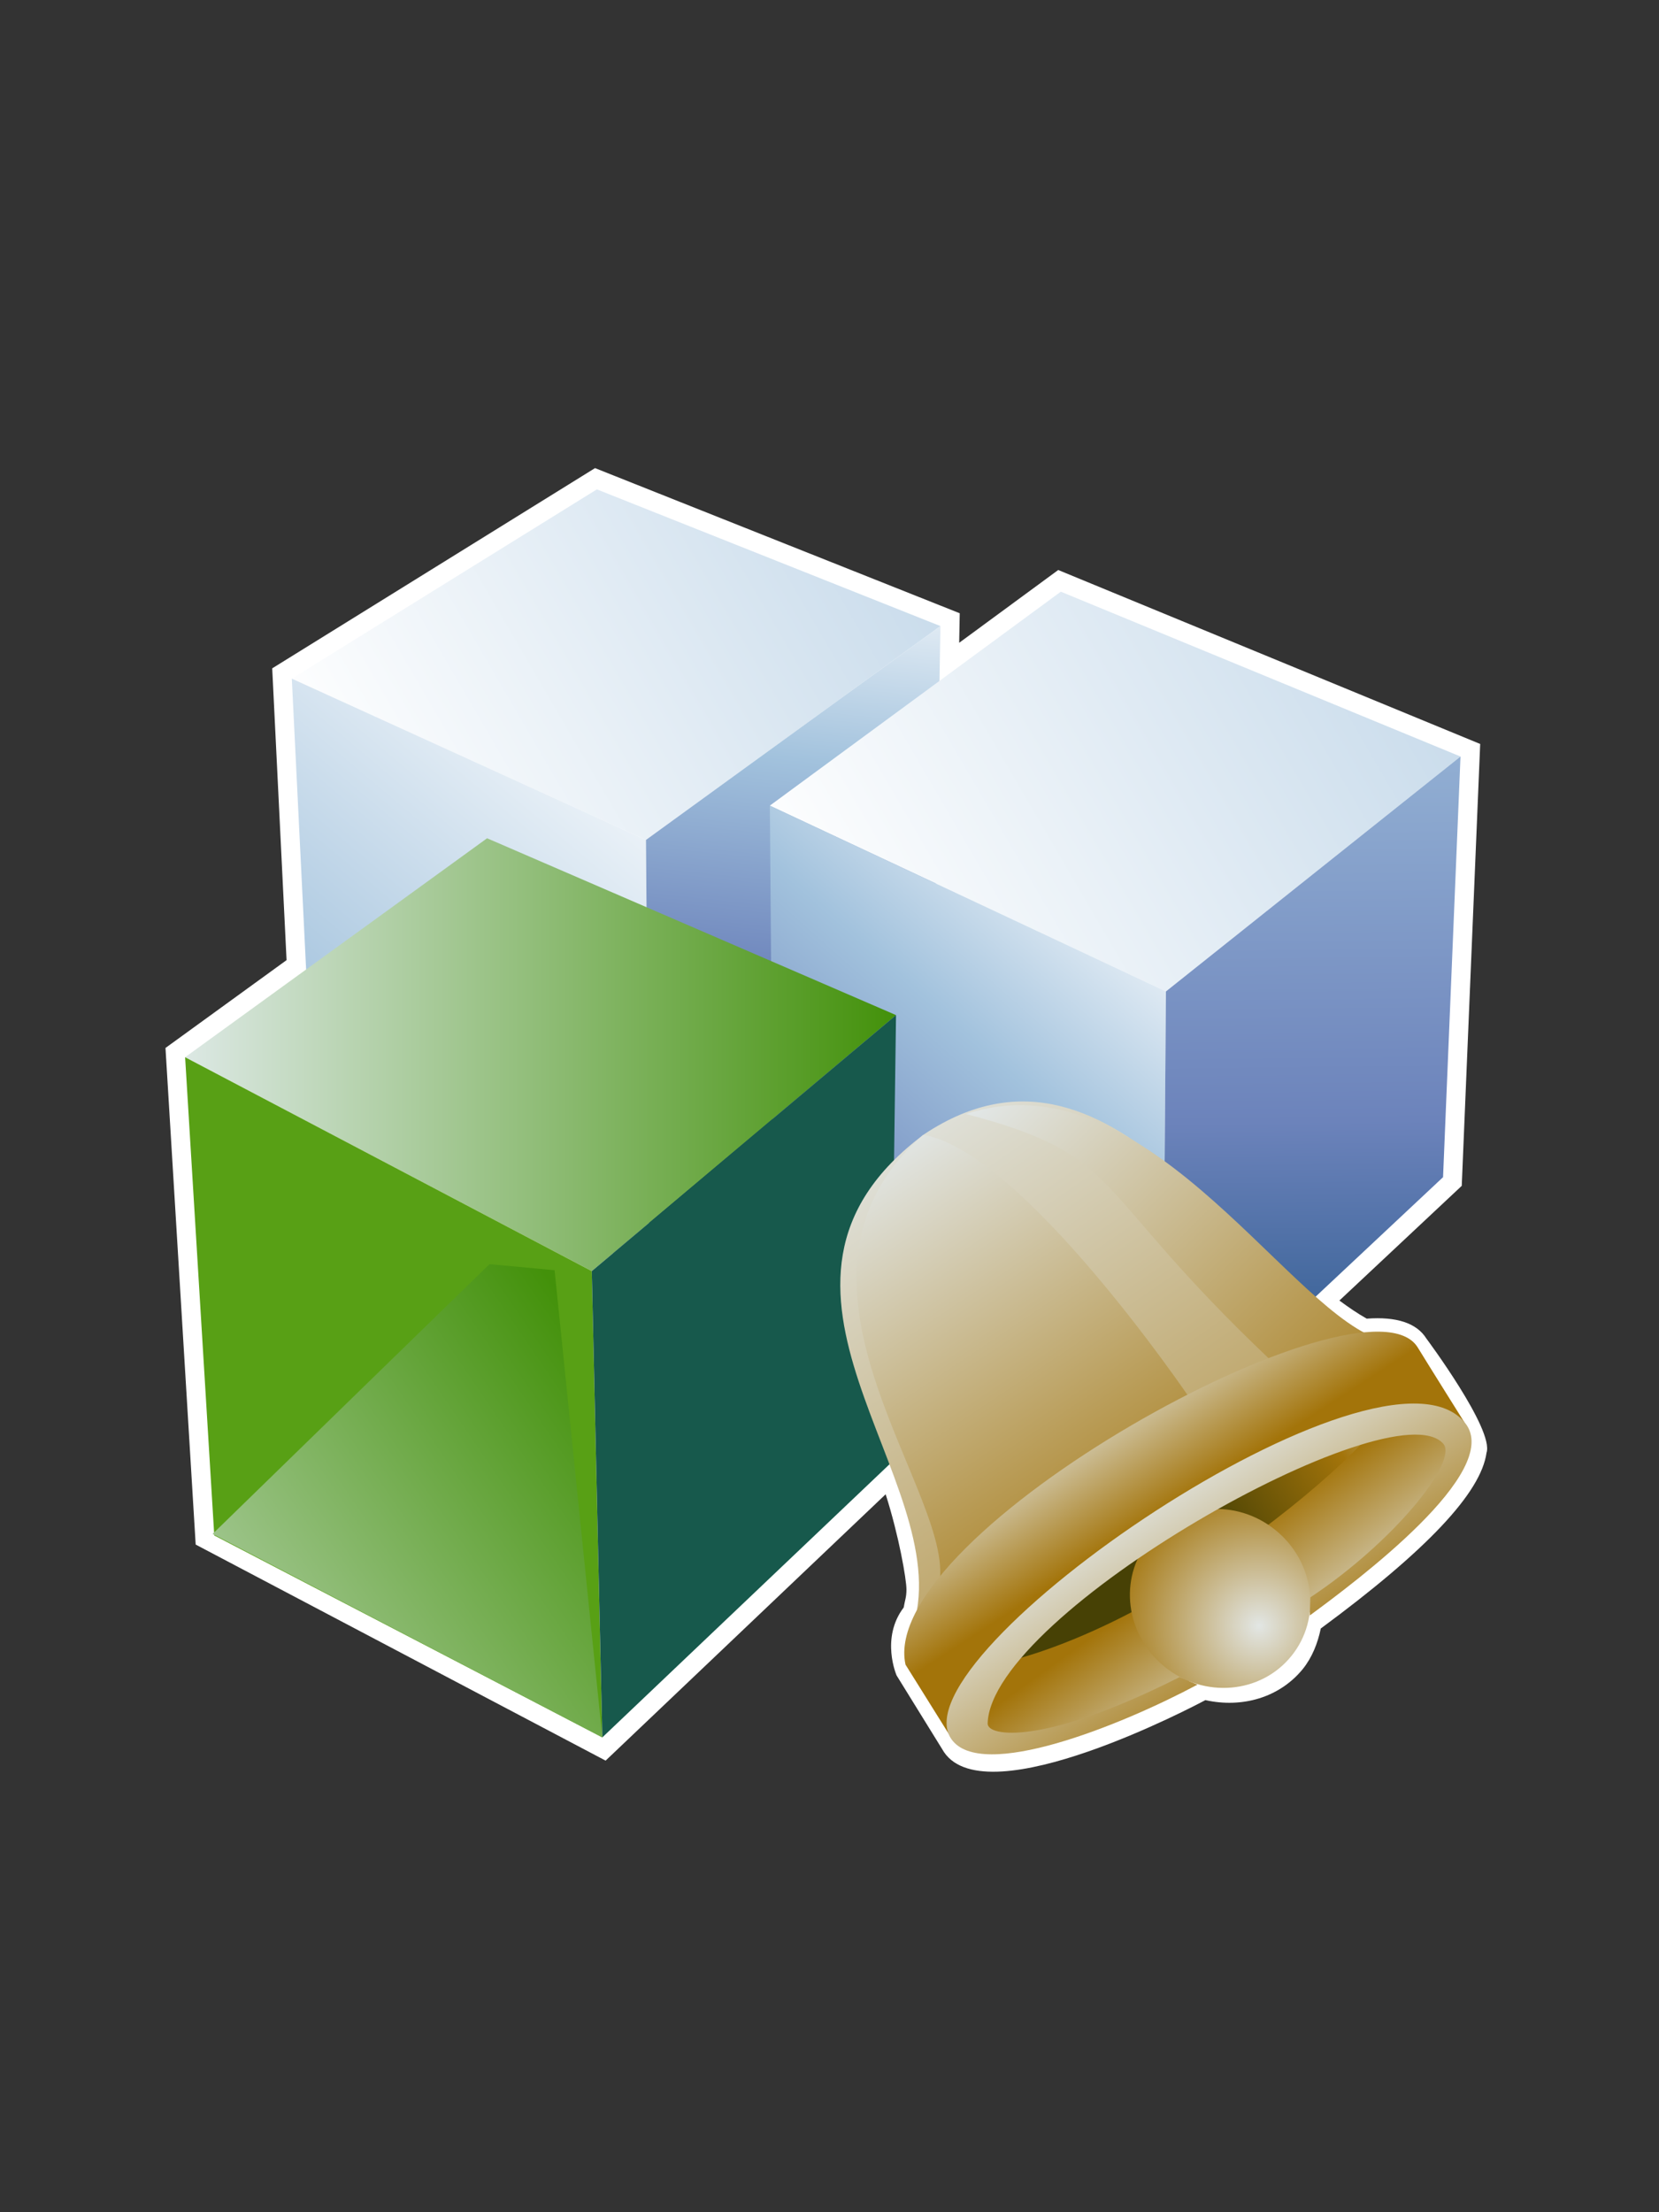 <?xml version="1.0" encoding="UTF-8"?>
<svg xmlns="http://www.w3.org/2000/svg" xmlns:xlink="http://www.w3.org/1999/xlink" contentScriptType="text/ecmascript" width="60" baseProfile="tiny" zoomAndPan="magnify" contentStyleType="text/css" viewBox="0 0 60 80" height="80" preserveAspectRatio="xMidYMid meet" version="1.1">
    <rect x="0" y="0" width="60" height="80" fill="#333333" stroke="none"/>
    <g>
        <g>
            <path fill="#ffffff" d="M 51.586 48.404 C 51.236 47.845 50.508 47.606 49.429 47.686 C 49.105 47.504 48.776 47.279 48.441 47.031 L 52.866 42.883 L 53.533 26.904 L 38.272 20.613 C 38.272 20.613 35.935 22.33 34.69 23.245 C 34.695 22.997 34.71 22.177 34.71 22.177 L 21.52 16.928 L 9.845 24.169 C 9.845 24.169 10.33 34.027 10.364 34.721 C 9.84 35.101 5.985 37.897 5.985 37.897 L 7.077 55.856 L 21.903 63.669 L 32.031 54.037 C 32.512 55.541 32.783 57.112 32.783 57.479 C 32.783 57.77 32.728 57.859 32.684 58.13 C 31.838 59.243 32.427 60.589 32.427 60.589 L 34.145 63.367 C 35.715 65.651 43.261 61.66 43.584 61.486 C 43.584 61.486 43.591 61.481 43.595 61.481 C 44.916 61.775 46.268 61.397 47.118 60.356 C 47.452 59.94 47.656 59.429 47.768 58.891 C 51.605 56.062 53.563 53.977 53.762 52.536 C 54.044 51.7 51.586 48.404 51.586 48.404 z "/>
            <linearGradient x1="-752.951" gradientTransform="matrix(1.25 0 0 -1.25 947.751 1440.629)" y1="1125.853" x2="-721.136" gradientUnits="userSpaceOnUse" y2="1144.401" xlink:type="simple" xlink:actuate="onLoad" id="XMLID_17_" xlink:show="other">
                <stop stop-color="#ffffff" offset="0"/>
                <stop stop-color="#ffffff" offset="0.15"/>
                <stop stop-color="#a2c2dd" offset="1"/>
            </linearGradient>
            <polygon fill="url(#XMLID_17_)" points="21.587,17.697 10.554,24.542 23.362,30.374 34.012,22.641   "/>
            <linearGradient x1="-738.499" gradientTransform="matrix(1.25 0 0 -1.25 947.751 1440.629)" y1="1131.543" x2="-764.251" gradientUnits="userSpaceOnUse" y2="1100.887" xlink:type="simple" xlink:actuate="onLoad" id="XMLID_18_" xlink:show="other">
                <stop stop-color="#ffffff" offset="0"/>
                <stop stop-color="#a2c2dd" offset="0.35"/>
                <stop stop-color="#6c83bb" offset="0.7"/>
                <stop stop-color="#003d6d" offset="1"/>
            </linearGradient>
            <polygon fill="url(#XMLID_18_)" points="10.554,24.542 11.315,40.013 23.489,45.971 23.362,30.374   "/>
            <linearGradient x1="-734.132" gradientTransform="matrix(1.25 0 0 -1.25 947.751 1440.629)" y1="1136.982" x2="-736.102" gradientUnits="userSpaceOnUse" y2="1118.459" xlink:type="simple" xlink:actuate="onLoad" id="XMLID_19_" xlink:show="other">
                <stop stop-color="#ffffff" offset="0"/>
                <stop stop-color="#a2c2dd" offset="0.35"/>
                <stop stop-color="#6c83bb" offset="0.7"/>
                <stop stop-color="#003d6d" offset="1"/>
            </linearGradient>
            <polygon fill="url(#XMLID_19_)" points="34.012,22.641 23.362,30.374 23.489,45.971 33.76,37.095   "/>
            <linearGradient x1="-739.336" gradientTransform="matrix(1.25 0 0 -1.25 947.751 1440.629)" y1="1121.817" x2="-705.655" gradientUnits="userSpaceOnUse" y2="1141.46" xlink:type="simple" xlink:actuate="onLoad" id="XMLID_20_" xlink:show="other">
                <stop stop-color="#ffffff" offset="0"/>
                <stop stop-color="#ffffff" offset="0.15"/>
                <stop stop-color="#a2c2dd" offset="1"/>
            </linearGradient>
            <polygon fill="url(#XMLID_20_)" points="52.821,27.358 38.366,21.397 27.842,29.134 42.168,35.853   "/>
            <linearGradient x1="-724.072" gradientTransform="matrix(1.25 0 0 -1.25 947.751 1440.629)" y1="1126.974" x2="-738.064" gradientUnits="userSpaceOnUse" y2="1111.209" xlink:type="simple" xlink:actuate="onLoad" id="XMLID_21_" xlink:show="other">
                <stop stop-color="#ffffff" offset="0"/>
                <stop stop-color="#a2c2dd" offset="0.35"/>
                <stop stop-color="#6c83bb" offset="0.7"/>
                <stop stop-color="#003d6d" offset="1"/>
            </linearGradient>
            <polygon fill="url(#XMLID_21_)" points="27.842,29.134 27.97,44.857 42.044,52.082 42.168,35.853   "/>
            <linearGradient x1="-720.585" gradientTransform="matrix(1.25 0 0 -1.25 947.751 1440.629)" y1="1150.57" x2="-720.104" gradientUnits="userSpaceOnUse" y2="1106.991" xlink:type="simple" xlink:actuate="onLoad" id="XMLID_22_" xlink:show="other">
                <stop stop-color="#ffffff" offset="0"/>
                <stop stop-color="#a2c2dd" offset="0.35"/>
                <stop stop-color="#6c83bb" offset="0.7"/>
                <stop stop-color="#003d6d" offset="1"/>
            </linearGradient>
            <polygon fill="url(#XMLID_22_)" points="42.168,35.853 42.044,52.082 52.19,42.57 52.821,27.358   "/>
            <linearGradient x1="-752.844" gradientTransform="matrix(1.25 0 0 -1.25 947.751 1440.629)" y1="1121.99" x2="-732.276" gradientUnits="userSpaceOnUse" y2="1121.99" xlink:type="simple" xlink:actuate="onLoad" id="XMLID_23_" xlink:show="other">
                <stop stop-color="#dce8e4" offset="0"/>
                <stop stop-color="#43910a" offset="1"/>
            </linearGradient>
            <polygon fill="url(#XMLID_23_)" points="6.695,38.232 17.616,30.314 32.406,36.709 21.403,45.967   "/>
            <polygon fill="#58a015" points="6.695,38.232 7.749,55.526 21.784,62.829 21.403,45.967   "/>
            <polygon fill="#17594c" points="21.403,45.967 21.784,62.829 32.184,52.939 32.406,36.709   "/>
            <linearGradient x1="-756.693" gradientTransform="matrix(1.25 0 0 -1.25 947.751 1440.629)" y1="1099.344" x2="-739.352" gradientUnits="userSpaceOnUse" y2="1111.168" xlink:type="simple" xlink:actuate="onLoad" id="XMLID_24_" xlink:show="other">
                <stop stop-color="#dce8e4" offset="0"/>
                <stop stop-color="#43910a" offset="1"/>
            </linearGradient>
            <polygon fill="url(#XMLID_24_)" points="21.784,62.829 7.689,55.472 17.703,45.716 20.057,45.935   "/>
            <linearGradient x1="-716.097" gradientTransform="matrix(1.25 0 0 -1.25 947.751 1440.629)" y1="1112.486" x2="-723.688" gradientUnits="userSpaceOnUse" y2="1108.009" xlink:type="simple" xlink:actuate="onLoad" id="XMLID_25_" xlink:show="other">
                <stop stop-color="#e6eef4" offset="0"/>
                <stop stop-color="#a3740a" offset="0.44"/>
                <stop stop-color="#474105" offset="0.94"/>
                <stop stop-color="#474105" offset="1"/>
            </linearGradient>
            <polygon fill="url(#XMLID_25_)" points="35.442,62.869 52.146,52.537 49.84,48.954 33.464,59.273   "/>
            <linearGradient x1="-732.631" gradientTransform="matrix(1.25 0 0 -1.25 947.751 1440.629)" y1="1120.529" x2="-719.232" gradientUnits="userSpaceOnUse" y2="1101.116" xlink:type="simple" xlink:actuate="onLoad" id="XMLID_26_" xlink:show="other">
                <stop stop-color="#e2e6e4" offset="0"/>
                <stop stop-color="#a3740a" offset="1"/>
            </linearGradient>
            <path fill="url(#XMLID_26_)" d="M 49.638 48.354 C 45.203 47.018 40.504 36.327 33.432 41.012 C 26.063 46.502 34.601 53.485 33.042 58.754 C 33.044 58.754 49.723 48.383 49.638 48.354 z "/>
            <linearGradient x1="-734.152" gradientTransform="matrix(1.25 0 0 -1.25 947.751 1440.629)" y1="1119.388" x2="-713.927" gradientUnits="userSpaceOnUse" y2="1089.104" xlink:type="simple" xlink:actuate="onLoad" id="XMLID_27_" xlink:show="other">
                <stop stop-color="#e6eef4" offset="0"/>
                <stop stop-color="#a3740a" offset="0.44"/>
                <stop stop-color="#474105" offset="0.94"/>
                <stop stop-color="#474105" offset="1"/>
            </linearGradient>
            <path fill="url(#XMLID_27_)" d="M 33.389 41.038 C 27.278 46.42 34.817 54.262 33.934 57.434 L 42.998 50.519 C 42.998 50.52 36.968 41.629 33.389 41.038 z "/>
            <linearGradient x1="-729.511" gradientTransform="matrix(1.25 0 0 -1.25 947.751 1440.629)" y1="1122.264" x2="-702.12" gradientUnits="userSpaceOnUse" y2="1094.605" xlink:type="simple" xlink:actuate="onLoad" id="XMLID_28_" xlink:show="other">
                <stop stop-color="#e6eef4" offset="0"/>
                <stop stop-color="#a3740a" offset="0.44"/>
                <stop stop-color="#474105" offset="0.94"/>
                <stop stop-color="#474105" offset="1"/>
            </linearGradient>
            <path fill="url(#XMLID_28_)" d="M 34.94 40.286 C 40.707 41.802 39.313 42.893 45.94 49.175 L 49.722 48.375 C 46.355 47.036 41.271 38.187 34.94 40.286 z "/>
            <linearGradient x1="-720.571" gradientTransform="matrix(1.25 0 0 -1.25 947.751 1440.629)" y1="1103.591" x2="-723.377" gradientUnits="userSpaceOnUse" y2="1107.484" xlink:type="simple" xlink:actuate="onLoad" id="XMLID_29_" xlink:show="other">
                <stop stop-color="#e2e6e4" offset="0"/>
                <stop stop-color="#a3740a" offset="1"/>
            </linearGradient>
            <path fill="url(#XMLID_29_)" d="M 34.684 60.406 C 41.843 59.646 51.078 51.242 50.503 50.31 L 52.883 51.346 C 53.068 56.75 39.582 63.191 35.586 63.152 L 34.684 60.406 z "/>
            <linearGradient x1="-726.777" gradientTransform="matrix(1.25 0 0 -1.25 947.751 1440.629)" y1="1112.252" x2="-724.507" gradientUnits="userSpaceOnUse" y2="1108.76" xlink:type="simple" xlink:actuate="onLoad" id="XMLID_30_" xlink:show="other">
                <stop stop-color="#e2e6e4" offset="0"/>
                <stop stop-color="#a3740a" offset="1"/>
            </linearGradient>
            <path fill="url(#XMLID_30_)" d="M 48.69 51.742 L 37.544 58.221 L 34.451 62.922 C 34.451 62.922 33.146 60.834 32.749 60.198 C 31.7 55.43 49.404 45.716 51.271 48.723 C 51.661 49.36 52.971 51.45 52.971 51.45 L 48.69 51.742 z "/>
            <radialGradient gradientTransform="matrix(1.25 0 0 -1.25 947.751 1440.629)" gradientUnits="userSpaceOnUse" xlink:type="simple" r="4.337" xlink:actuate="onLoad" cx="-721.782" id="XMLID_31_" cy="1105.459" xlink:show="other">
                <stop stop-color="#e2e6e4" offset="0"/>
                <stop stop-color="#a3740a" offset="1"/>
            </radialGradient>
            <path fill="url(#XMLID_31_)" d="M 46.127 55.33 C 47.551 56.48 47.81 58.526 46.703 59.888 C 45.595 61.257 43.545 61.428 42.124 60.278 C 40.707 59.128 40.442 57.092 41.55 55.718 C 42.658 54.352 44.705 54.177 46.127 55.33 z "/>
            <linearGradient x1="-725.049" gradientTransform="matrix(1.25 0 0 -1.25 947.751 1440.629)" y1="1109.573" x2="-720.958" gradientUnits="userSpaceOnUse" y2="1103.22" xlink:type="simple" xlink:actuate="onLoad" id="XMLID_32_" xlink:show="other">
                <stop stop-color="#e2e6e4" offset="0"/>
                <stop stop-color="#a3740a" offset="1"/>
            </linearGradient>
            <path fill="url(#XMLID_32_)" d="M 34.405 62.887 C 35.471 64.435 40.536 62.403 43.308 60.921 L 42.658 60.65 C 37.767 63.125 35.7 62.811 35.72 62.324 C 35.837 58.331 50.348 50.161 52.192 52.202 C 52.766 52.836 50.403 55.765 47.391 57.765 L 47.37 58.42 C 49.044 57.188 54.376 53.217 52.995 51.468 C 50.028 47.719 32.318 59.85 34.405 62.887 z "/>
        </g>
        <rect width="60" fill="none" height="80"/>
    </g>
</svg>
